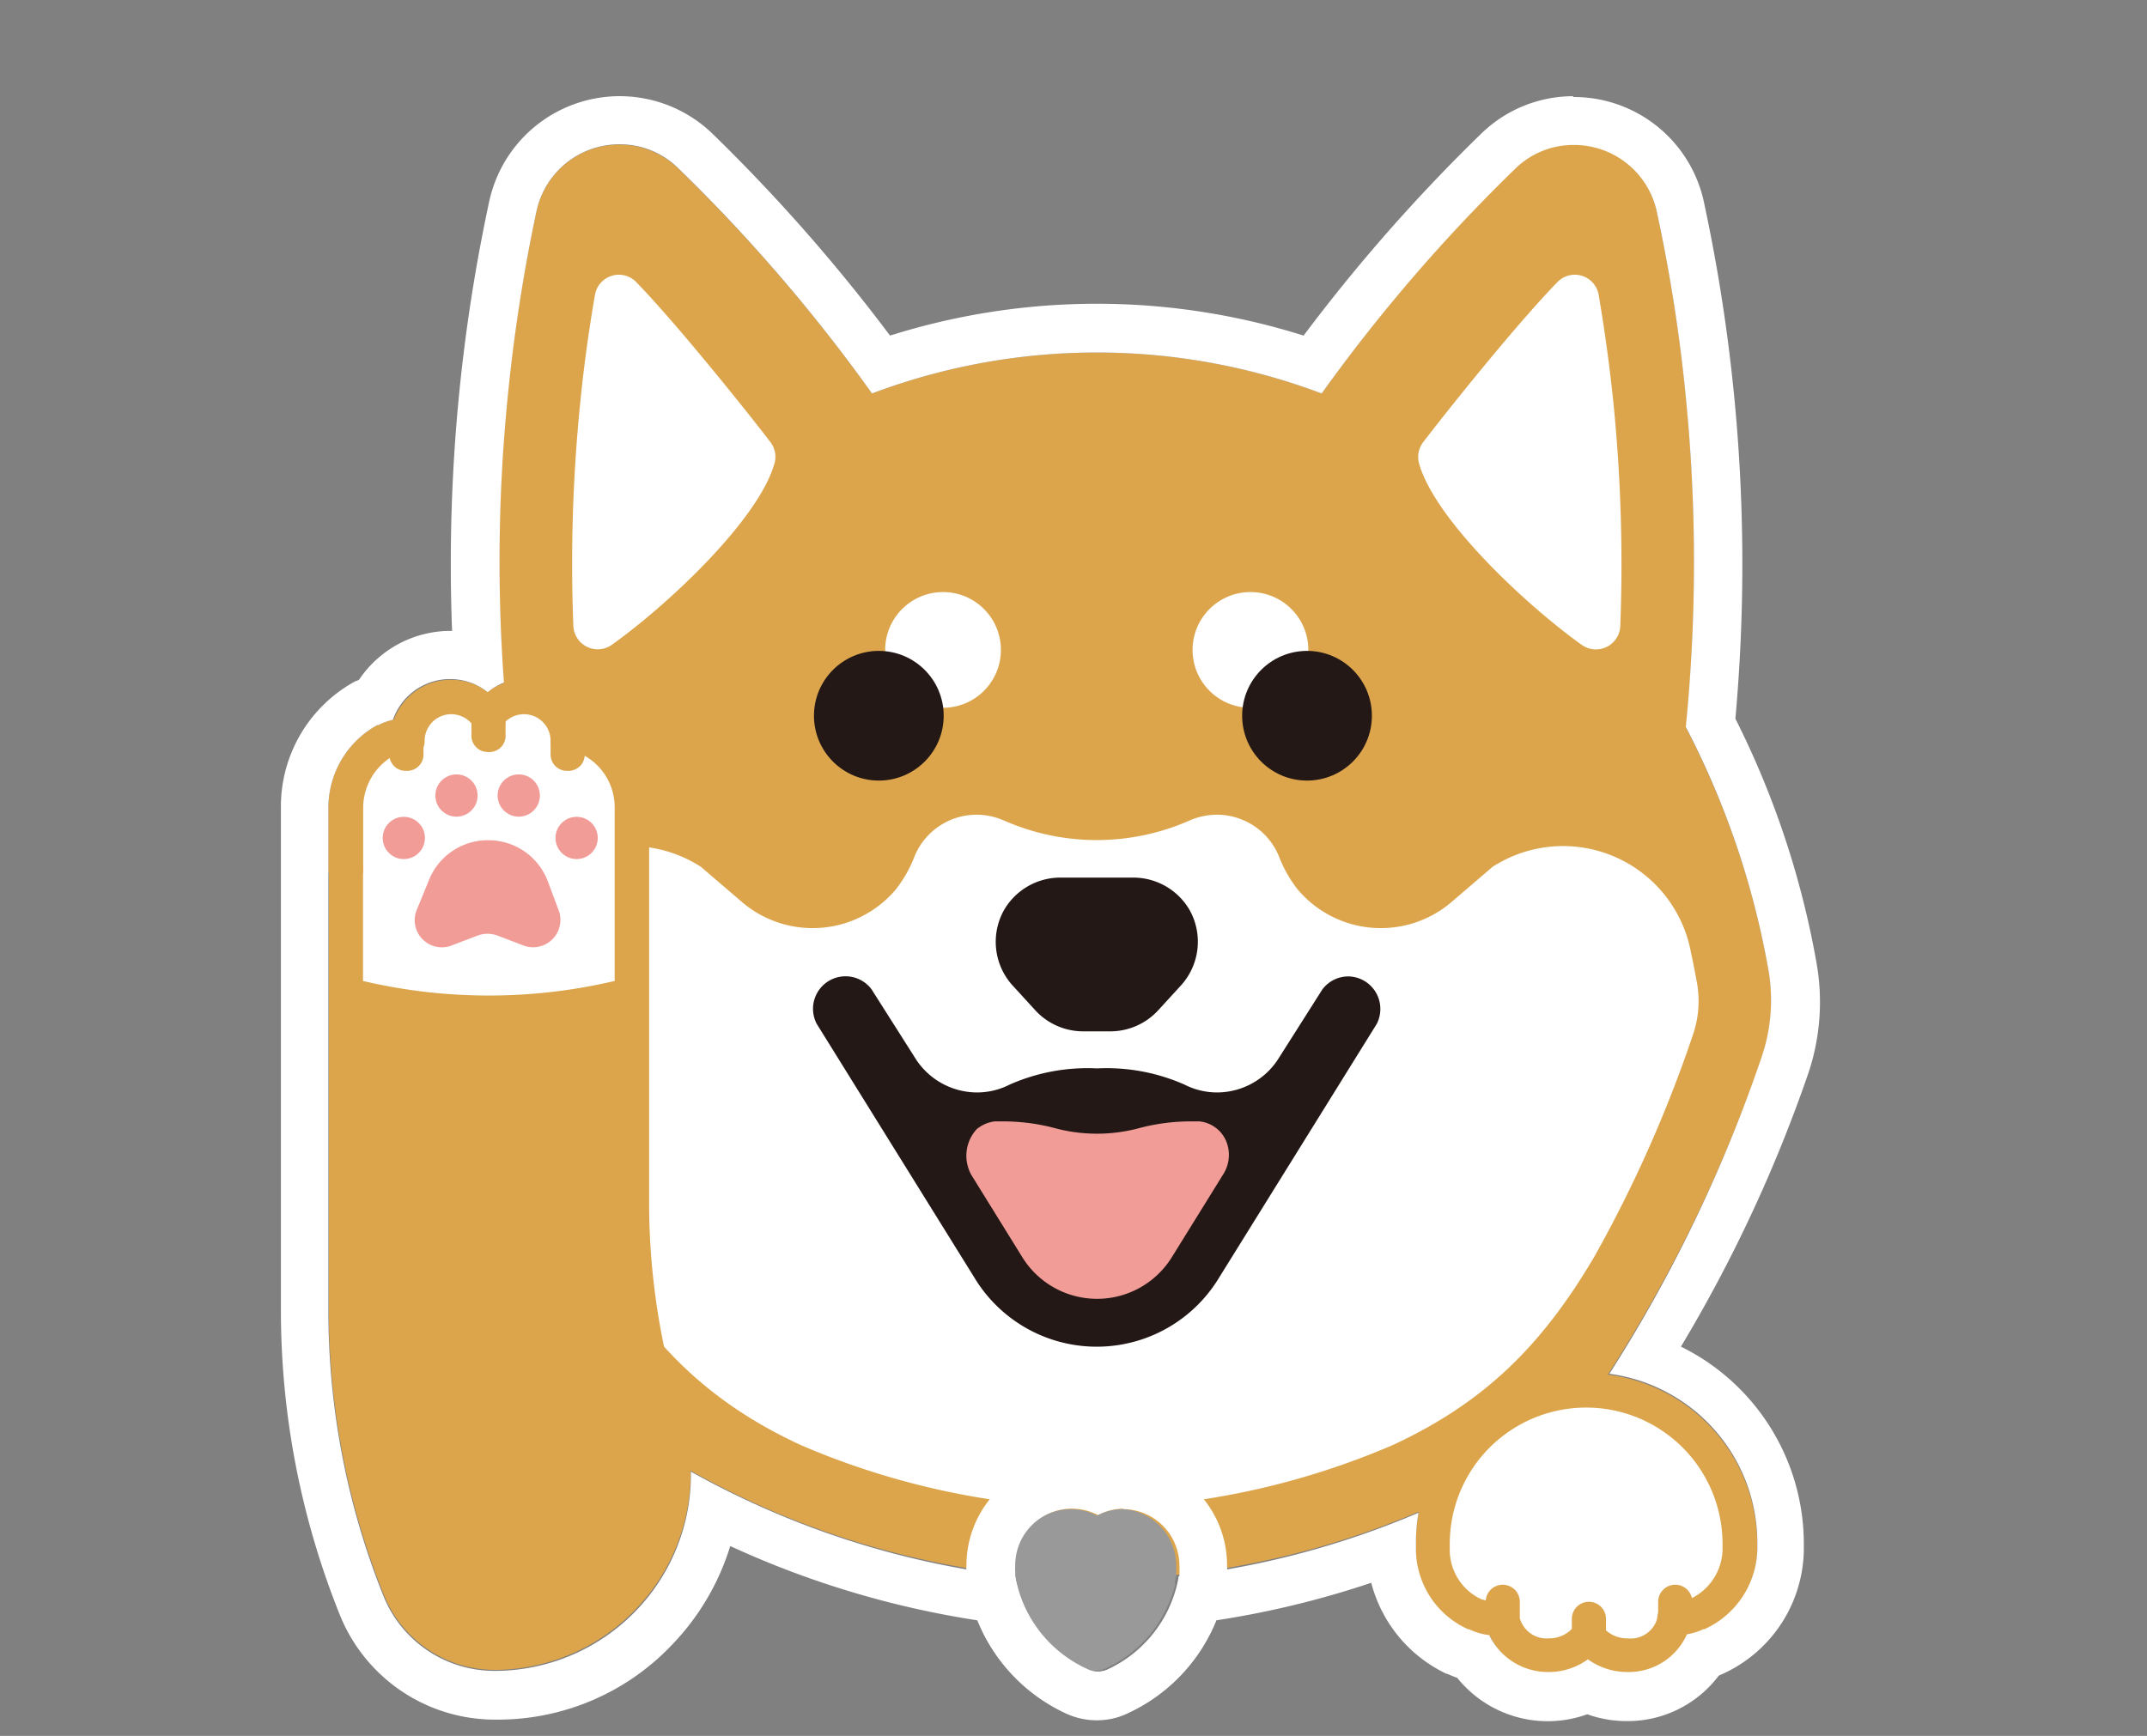<svg id="圖層_1" data-name="圖層 1" xmlns="http://www.w3.org/2000/svg" viewBox="0 0 132.07 106.81"><rect x="0" y="0" width="132.07" height="106.81" fill="#808080" stroke="none"/><defs><style>.cls-1{fill:#dca54c;}.cls-2{fill:#fff;}.cls-3{fill:#231815;}.cls-4{fill:#f29c97;}.cls-5{fill:#999;}</style></defs><title>logo</title><path class="cls-1" d="M108.8,59.78a51.78,51.78,0,0,0-5.09-15,102.76,102.76,0,0,0,0-20.3A99.32,99.32,0,0,0,101.91,13a5.2,5.2,0,0,0-8.72-2.64A102.36,102.36,0,0,0,81.3,24.21a39.21,39.21,0,0,0-27.66,0A101.75,101.75,0,0,0,41.75,10.4,5.21,5.21,0,0,0,33,13a103.88,103.88,0,0,0-1.79,11.43,102.65,102.65,0,0,0,0,20.29,51.66,51.66,0,0,0-5.1,15,10.79,10.79,0,0,0,.4,5.23,90.61,90.61,0,0,0,9.85,20.21,14,14,0,0,0,4.4,4.32,52.5,52.5,0,0,0,26.69,7.73,52.44,52.44,0,0,0,26.68-7.73,14,14,0,0,0,4.4-4.32A90.61,90.61,0,0,0,108.4,65,10.79,10.79,0,0,0,108.8,59.78Z"/><path class="cls-2" d="M104.4,60.55c-.12-.65-.24-1.3-.38-1.93a8,8,0,0,0-12.21-5.28l-2.6,2.23a6.69,6.69,0,0,1-9.4-.86,7.87,7.87,0,0,1-1.15-2.05,4.13,4.13,0,0,0-3.8-2.53,4.23,4.23,0,0,0-1.67.35h0a14.15,14.15,0,0,1-11.45,0h0a4.23,4.23,0,0,0-1.67-.35,4.13,4.13,0,0,0-3.8,2.53,7.87,7.87,0,0,1-1.15,2.05,6.69,6.69,0,0,1-9.4.86l-2.6-2.23a8,8,0,0,0-12.21,5.28c-.14.63-.26,1.28-.38,1.93a6.39,6.39,0,0,0,.24,3.06,80.18,80.18,0,0,0,6.09,13.72C40,82.66,43.5,86.24,49.22,88.9a47.64,47.64,0,0,0,18.25,3.9h0a47.63,47.63,0,0,0,18.24-3.9c5.72-2.66,9.22-6.24,12.36-11.57a80.18,80.18,0,0,0,6.09-13.72A6.39,6.39,0,0,0,104.4,60.55Z"/><path class="cls-3" d="M69.7,54H65.23a4,4,0,0,0-3.47,2h0a4,4,0,0,0,.53,4.64l1.4,1.53a4,4,0,0,0,2.94,1.29H68.3a4,4,0,0,0,2.94-1.29l1.4-1.53A4,4,0,0,0,73.18,56h0A4,4,0,0,0,69.7,54Z"/><circle class="cls-2" cx="58.01" cy="39.99" r="3.56"/><circle class="cls-2" cx="76.92" cy="39.99" r="3.56"/><path class="cls-3" d="M82.93,60.08a2,2,0,0,0-1.58.79l-2.76,4.35a4.49,4.49,0,0,1-3.72,2,4.42,4.42,0,0,1-2-.48,11.83,11.83,0,0,0-5.38-1,11.84,11.84,0,0,0-5.39,1,4.41,4.41,0,0,1-2,.48,4.51,4.51,0,0,1-3.73-2l-2.76-4.35A2,2,0,0,0,50.24,63L59.93,78.6h0A8.79,8.79,0,0,0,75,78.6h0L84.69,63a2,2,0,0,0,.22-.9A2,2,0,0,0,82.93,60.08Z"/><path class="cls-4" d="M75.47,70.33A2,2,0,0,0,73.77,69l-.47,0a12.41,12.41,0,0,0-3.32.44,10,10,0,0,1-5,0,12.46,12.46,0,0,0-3.32-.44l-.48,0a2.18,2.18,0,0,0-1.09.47h0a2.42,2.42,0,0,0-.33,2.84l3.14,5.07a5.41,5.41,0,0,0,9.17,0l3.16-5.1A2.23,2.23,0,0,0,75.47,70.33Z"/><path class="cls-2" d="M39.14,17.36a1.49,1.49,0,0,0-2.54.78c-.39,2.24-.7,4.51-.92,6.77a98.26,98.26,0,0,0-.41,13.61,1.5,1.5,0,0,0,2.36,1.16c3.44-2.45,9-7.67,10-11.13a1.48,1.48,0,0,0-.25-1.36C46.07,25.47,41.76,20.07,39.14,17.36Z"/><path class="cls-2" d="M95.8,17.36a1.49,1.49,0,0,1,2.54.78c.38,2.24.69,4.51.92,6.77a99.84,99.84,0,0,1,.41,13.61,1.5,1.5,0,0,1-2.37,1.16c-3.43-2.45-9-7.67-10-11.13a1.51,1.51,0,0,1,.26-1.36C88.87,25.47,93.17,20.07,95.8,17.36Z"/><path class="cls-2" d="M38.81,76.29V49.64a4.66,4.66,0,0,0-2.45-4.1h0a2.29,2.29,0,0,0-1.16-.31h-.33l0,1.16v-.83a2.69,2.69,0,0,0-5-1.44,2.66,2.66,0,0,0-2.26-1.24A2.69,2.69,0,0,0,25,45.55v.83l0-1.16h-.09a2.51,2.51,0,0,0-1.19.31l0,0a4.75,4.75,0,0,0-2.49,4.18V80.5Z"/><path class="cls-1" d="M21.25,54.53a1,1,0,0,1-1.05-1.05V49.73a5.8,5.8,0,0,1,3-5.11l.07,0a3.38,3.38,0,0,1,1.78-.41,1.05,1.05,0,0,1,1,1.09,1,1,0,0,1-1.09,1H25a1.36,1.36,0,0,0-.68.18l-.08,0a3.7,3.7,0,0,0-1.9,3.24v3.75A1,1,0,0,1,21.25,54.53Z"/><path class="cls-1" d="M41.93,87a43.33,43.33,0,0,1-2-13V49.64a5.7,5.7,0,0,0-3-5l-.06,0a3.45,3.45,0,0,0-1.64-.42H35a1.12,1.12,0,0,0-1.12.9,1,1,0,0,0,1,1.2h.33a1.35,1.35,0,0,1,.66.17l.07,0a3.63,3.63,0,0,1,1.87,3.16V60.36a0,0,0,0,1,0,0,33.87,33.87,0,0,1-15.48,0s0,0,0,0V53.56a1.12,1.12,0,0,0-.9-1.12,1,1,0,0,0-1.2,1v27a47.16,47.16,0,0,0,3.41,17.76,7.35,7.35,0,0,0,6.82,4.55h.18A12.13,12.13,0,0,0,41.93,87Z"/><path class="cls-1" d="M25,46.6A1,1,0,0,1,24,45.55a3.74,3.74,0,0,1,6.89-2,1,1,0,1,1-1.77,1.12,1.64,1.64,0,0,0-3,.88A1,1,0,0,1,25,46.6Z"/><path class="cls-1" d="M30,46.27a1,1,0,0,1-1-1.05V44.11a1.05,1.05,0,0,1,2.1,0v1.11A1,1,0,0,1,30,46.27Z"/><path class="cls-1" d="M25,47.43a1,1,0,0,1-1.05-1v-.83a1.05,1.05,0,0,1,2.1,0v.83A1,1,0,0,1,25,47.43Z"/><path class="cls-1" d="M34.92,46.6a1,1,0,0,1-1.05-1.05,1.64,1.64,0,0,0-3-.88,1,1,0,1,1-1.77-1.12,3.73,3.73,0,0,1,6.88,2A1,1,0,0,1,34.92,46.6Z"/><path class="cls-1" d="M34.92,47.43a1,1,0,0,1-1.05-1v-.83a1,1,0,0,1,2.1,0v.83A1,1,0,0,1,34.92,47.43Z"/><path class="cls-4" d="M30,51.7H30a3.9,3.9,0,0,0-3.64,2.52L25.63,56a1.67,1.67,0,0,0,2.22,2.15l1.52-.58a1.76,1.76,0,0,1,1.24,0l1.52.58A1.68,1.68,0,0,0,34.36,56l-.68-1.82A3.9,3.9,0,0,0,30,51.7Z"/><circle class="cls-4" cx="28.08" cy="48.95" r="1.3"/><circle class="cls-4" cx="24.84" cy="51.56" r="1.3"/><circle class="cls-4" cx="35.47" cy="51.56" r="1.3"/><circle class="cls-4" cx="31.91" cy="48.95" r="1.3"/><path class="cls-2" d="M97.6,85.48a9.43,9.43,0,0,0-9.44,9.44v.48a4.4,4.4,0,0,0,2.62,3.91h0a2.71,2.71,0,0,0,1.25.29h.35a2.79,2.79,0,0,0,2.86,2.25,2.94,2.94,0,0,0,2.42-1.19h0a3,3,0,0,0,2.43,1.19A2.78,2.78,0,0,0,103,99.6h.09a3,3,0,0,0,1.27-.29l0,0a4.47,4.47,0,0,0,2.67-4v-.4A9.44,9.44,0,0,0,97.6,85.48Z"/><path class="cls-1" d="M100.12,102.91a4,4,0,0,1-3.28-1.63,1,1,0,0,1,.24-1.46,1.06,1.06,0,0,1,1.47.24,1.94,1.94,0,0,0,1.57.75A1.7,1.7,0,0,0,102,99.3a1,1,0,0,1,2.1,0A3.78,3.78,0,0,1,100.12,102.91Z"/><path class="cls-1" d="M97.69,101.72a1,1,0,0,1-1-1V99.61a1,1,0,0,1,2.1,0v1.06A1,1,0,0,1,97.69,101.72Z"/><path class="cls-1" d="M103,100.35a1,1,0,0,1-1-1v-.79a1,1,0,1,1,2.1,0v.79A1,1,0,0,1,103,100.35Z"/><path class="cls-1" d="M95.27,102.91a3.78,3.78,0,0,1-3.93-3.61,1,1,0,0,1,2.1,0,1.7,1.7,0,0,0,1.83,1.51,1.94,1.94,0,0,0,1.57-.75,1.05,1.05,0,0,1,1.71,1.22A4,4,0,0,1,95.27,102.91Z"/><path class="cls-1" d="M92.39,100.35a1,1,0,0,1-1-1v-.79a1,1,0,1,1,2.1,0v.79A1,1,0,0,1,92.39,100.35Z"/><path class="cls-1" d="M103.07,100.66h-.13a1.05,1.05,0,0,1-1-1.09,1.06,1.06,0,0,1,1.08-1h.06a1.8,1.8,0,0,0,.8-.18l.08,0a3.44,3.44,0,0,0,2-3v-.39a8.39,8.39,0,1,0-16.78,0v.48a3.36,3.36,0,0,0,2,2.95l.08,0a1.69,1.69,0,0,0,.78.18h.35a1,1,0,1,1,0,2.1h-.35a3.83,3.83,0,0,1-1.68-.38l-.06,0a5.43,5.43,0,0,1-3.21-4.85v-.48a10.49,10.49,0,0,1,21,0v.39a5.53,5.53,0,0,1-3.26,4.94l-.07,0A3.94,3.94,0,0,1,103.07,100.66Z"/><circle class="cls-3" cx="54.06" cy="44.04" r="3.99"/><circle class="cls-3" cx="80.4" cy="44.04" r="3.99"/><path class="cls-5" d="M69.07,92.86a3.5,3.5,0,0,0-1.6.39,3.57,3.57,0,0,0-1.61-.39,3.48,3.48,0,0,0-3.48,3.48,2.93,2.93,0,0,0,0,.41v.07a.91.91,0,0,1,0,.16v0a7.77,7.77,0,0,0,2.81,4.71,7.62,7.62,0,0,0,1.6,1,1.42,1.42,0,0,0,.29.1,1.73,1.73,0,0,0,.32,0,1.46,1.46,0,0,0,.61-.13,7.72,7.72,0,0,0,1.22-.7,8.09,8.09,0,0,0,1.38-1.23l.29-.36a7.92,7.92,0,0,0,.65-1c.07-.13.14-.26.2-.39s.23-.51.33-.78.13-.41.19-.61,0-.14,0-.21.06-.25.08-.38h0s0-.06,0-.1,0-.07,0-.12a.34.34,0,0,0,0-.1,3.19,3.19,0,0,0,0-.42A3.48,3.48,0,0,0,69.07,92.86Z"/><path class="cls-2" d="M96.79,8.92A5.2,5.2,0,0,1,101.91,13a99.32,99.32,0,0,1,1.79,11.43,102.76,102.76,0,0,1,0,20.3,51.78,51.78,0,0,1,5.09,15,10.79,10.79,0,0,1-.4,5.23A89.72,89.72,0,0,1,99,84.53a10.49,10.49,0,0,1,9.1,10.39v.39a5.53,5.53,0,0,1-3.26,4.94l-.07,0a3.73,3.73,0,0,1-1,.31,3.91,3.91,0,0,1-3.66,2.32,4.12,4.12,0,0,1-2.43-.78,4.09,4.09,0,0,1-2.42.78,4,4,0,0,1-3.65-2.27,3.84,3.84,0,0,1-1.24-.36l-.06,0a5.43,5.43,0,0,1-3.21-4.85v-.48a10.16,10.16,0,0,1,.16-1.84A53.14,53.14,0,0,1,72.49,97a.87.87,0,0,1,0,.1,7.76,7.76,0,0,1-4.39,5.64,1.46,1.46,0,0,1-.61.13,1.39,1.39,0,0,1-.61-.13A7.76,7.76,0,0,1,62.45,97h0l0,0A53.38,53.38,0,0,1,42.5,90.55a12.08,12.08,0,0,1-11.89,12.26h-.18a7.35,7.35,0,0,1-6.82-4.55A47.16,47.16,0,0,1,20.2,80.5v-27h0V49.73a5.8,5.8,0,0,1,3-5.11l.07,0a3.46,3.46,0,0,1,.9-.33A3.72,3.72,0,0,1,30,42.59,3.68,3.68,0,0,1,31,42a102.23,102.23,0,0,1,.23-17.56A103.88,103.88,0,0,1,33,13a5.21,5.21,0,0,1,5.12-4.12,5.11,5.11,0,0,1,3.61,1.48A101.75,101.75,0,0,1,53.64,24.21a39.21,39.21,0,0,1,27.66,0A102.36,102.36,0,0,1,93.19,10.4a5.09,5.09,0,0,1,3.6-1.48m0-3A8.11,8.11,0,0,0,91.1,8.24,105.66,105.66,0,0,0,80.19,20.65a42.26,42.26,0,0,0-25.44,0A106.58,106.58,0,0,0,43.84,8.24a8.21,8.21,0,0,0-13.75,4.17,105.72,105.72,0,0,0-1.84,11.76,106.86,106.86,0,0,0-.44,14.65h-.1a6.78,6.78,0,0,0-5.62,3l-.15.08,0,0,0,0-.05,0a8.77,8.77,0,0,0-4.61,7.74V80.5a50.26,50.26,0,0,0,3.63,18.88,10.28,10.28,0,0,0,9.6,6.43h.2a14.75,14.75,0,0,0,10.7-4.68,15.17,15.17,0,0,0,3.51-6A56.92,56.92,0,0,0,60.12,99.7a10.72,10.72,0,0,0,5.49,5.75,4.45,4.45,0,0,0,1.86.4,4.32,4.32,0,0,0,1.84-.4,10.72,10.72,0,0,0,5.51-5.75,56.76,56.76,0,0,0,9.53-2.31A8.58,8.58,0,0,0,89,103l0,0,.05,0h0a6.07,6.07,0,0,0,.59.24,7.14,7.14,0,0,0,8,2.24,7.1,7.1,0,0,0,2.43.42,7,7,0,0,0,5.66-2.8l.23-.1,0,0,0,0,0,0a8.51,8.51,0,0,0,5-7.64v-.39a13.53,13.53,0,0,0-7.56-12.11A88.83,88.83,0,0,0,111.25,66a13.76,13.76,0,0,0,.5-6.7,54.43,54.43,0,0,0-5-15.08,106.17,106.17,0,0,0-.09-20,105.72,105.72,0,0,0-1.84-11.76,8.18,8.18,0,0,0-8.06-6.49Z"/><path class="cls-2" d="M69.07,92.86a3.48,3.48,0,0,1,3.48,3.48,3.19,3.19,0,0,1,0,.42.34.34,0,0,1,0,.1l0,.22a7.76,7.76,0,0,1-4.39,5.64,1.46,1.46,0,0,1-.61.13,1.39,1.39,0,0,1-.61-.13A7.76,7.76,0,0,1,62.45,97a1.91,1.91,0,0,0,0-.21v-.07a2.93,2.93,0,0,1,0-.41,3.48,3.48,0,0,1,3.48-3.48,3.57,3.57,0,0,1,1.61.39,3.5,3.5,0,0,1,1.6-.39m0-3a6.62,6.62,0,0,0-1.6.2,6.76,6.76,0,0,0-1.61-.2,6.49,6.49,0,0,0-6.48,6.48,6.34,6.34,0,0,0,0,.74,1,1,0,0,1,0,.16l.06.32a10.76,10.76,0,0,0,6.11,7.89,4.48,4.48,0,0,0,1.86.4,4.36,4.36,0,0,0,1.84-.4,10.7,10.7,0,0,0,6.1-7.78c0-.07,0-.16.06-.3s0-.18,0-.28a6.28,6.28,0,0,0,0-.75,6.48,6.48,0,0,0-6.48-6.48Z"/></svg>